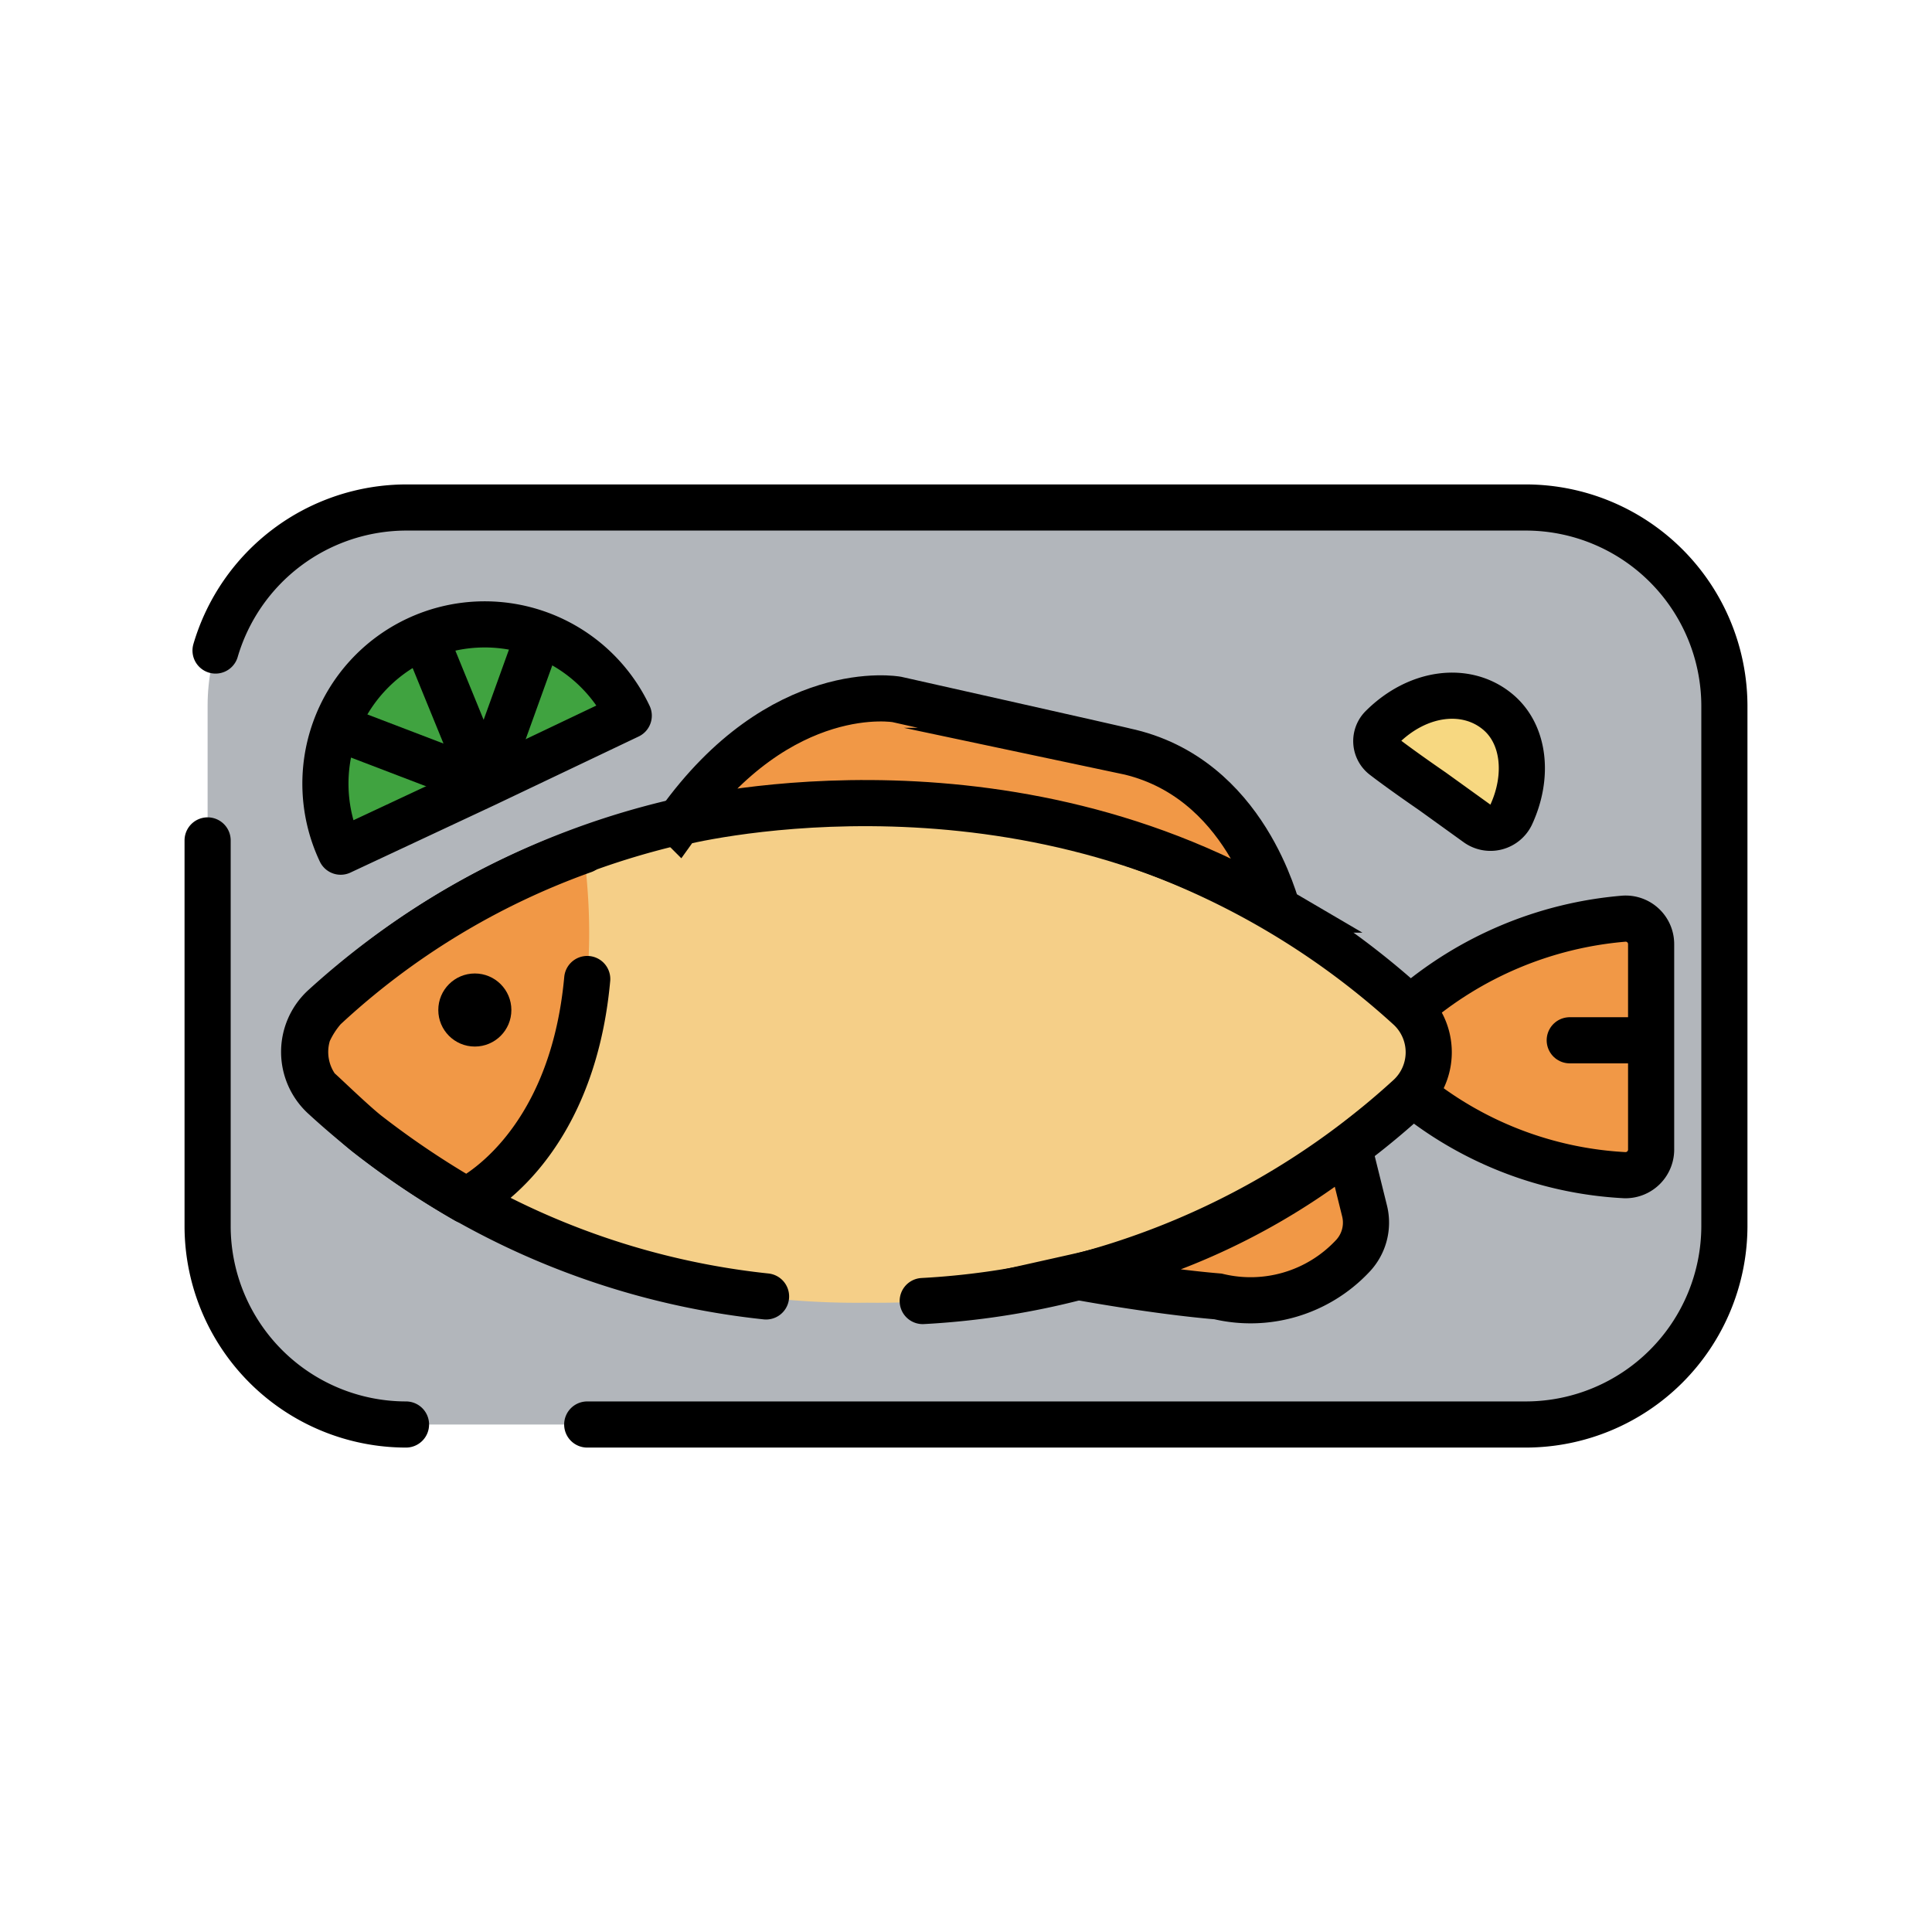 <svg xmlns='http://www.w3.org/2000/svg' viewBox='-10 -10 104.69 72.19' width='60' height='60'><defs><style>.cls-2,.cls-6{fill:none}.cls-2,.cls-3,.cls-6{stroke:#000;stroke-width:2.5px}.cls-2{stroke-linecap:round;stroke-linejoin:round}.cls-3,.cls-5{fill:#f19846}.cls-3,.cls-6{stroke-miterlimit:10}</style></defs><g id='seafood-1-Layer_2' data-name='Layer 2'><g id='seafood-1-Layer_1-2' data-name='Layer 1'><rect x='1.25' y='1.25' width='82.19' height='49.69' rx='10.73' fill='#b2b6bb'/><path class='cls-2' d='M1.68 9A10.79 10.79 0 0112 1.25h60.7A10.77 10.77 0 0183.44 12v28.21A10.77 10.77 0 0172.7 50.94H21.82m-9.82 0A10.76 10.76 0 011.25 40.21V19.29'/><path class='cls-3' d='M66.54 33a19.86 19.86 0 0011.51 4.43A1.39 1.39 0 0079.47 36V24.91A1.38 1.38 0 0078 23.53a20.28 20.28 0 00-11.58 4.87'/><path d='M66.39 28.38a3.29 3.29 0 010 4.78A42.76 42.76 0 0137 44.34 42.77 42.77 0 017.56 33.16a3.29 3.29 0 010-4.78A42.73 42.73 0 0137 17.19a42.72 42.72 0 0129.39 11.19z' fill='#f5cf88'/><path class='cls-2' d='M31.51 44a41.94 41.94 0 01-24-10.86 3.29 3.29 0 010-4.78A42.73 42.73 0 0137 17.19a42.72 42.72 0 0129.39 11.19 3.29 3.29 0 010 4.78A42.4 42.4 0 0140 44.25'/><path class='cls-5' d='M26.76 18.33s17-4.4 32.48 4.71c-.08 0-1.68-7.2-8.3-8.6.08 0-12.35-2.79-12.35-2.79s-6.25-1.13-11.83 6.68z'/><path class='cls-6' d='M26.76 18.33s17-4.4 32.48 4.71c-.08 0-1.68-7.2-8.3-8.6.08 0-12.35-2.79-12.35-2.79s-6.25-1.13-11.83 6.68z'/><path d='M16.28 16.24L8.46 19.9a8.63 8.63 0 0115.61-7.37z' fill='#40a340'/><path class='cls-2' d='M16.28 16.24L8.46 19.9a8.63 8.63 0 0115.61-7.37z'/><path class='cls-6' d='M16.28 16.24l2.58-7.16m-2.58 7.16L13.4 9.19m2.88 7.05l-7.11-2.72'/><path class='cls-3' d='M63.09 35.93l.85 3.43a2.63 2.63 0 01-.67 2.48A7.58 7.58 0 0156 44c-3.46-.29-7.64-1.07-7.64-1.07a36.78 36.78 0 0014.73-7z'/><path class='cls-2' d='M78.95 30.12h-3.89'/><path class='cls-5' d='M21.62 19.83a40.68 40.68 0 00-14.06 8.55 5.19 5.19 0 00-.86 1.34 3.34 3.34 0 00.52 3.06c0-.05 1.84 1.76 2.7 2.43a47.42 47.42 0 005.34 3.59s8.35-3.8 6.36-18.97z'/><path class='cls-2' d='M21.62 19.83a40.68 40.68 0 00-14.06 8.55 5.19 5.19 0 00-.86 1.34 3.34 3.34 0 00.52 3.06c0-.05 1.84 1.76 2.7 2.43a47.42 47.42 0 005.34 3.59s5.7-2.59 6.56-12'/><circle cx='15.73' cy='28.48' r='1.98'/><path d='M67.62 16.63S66 15.52 65 14.75a1.05 1.05 0 01-.11-1.59c1.94-1.93 4.54-2.24 6.23-.87 1.49 1.2 1.74 3.51.76 5.62a1.24 1.24 0 01-1.83.47z' fill='#f7d881' stroke-miterlimit='10' stroke='#000' stroke-width='2.5'/></g></g></svg>